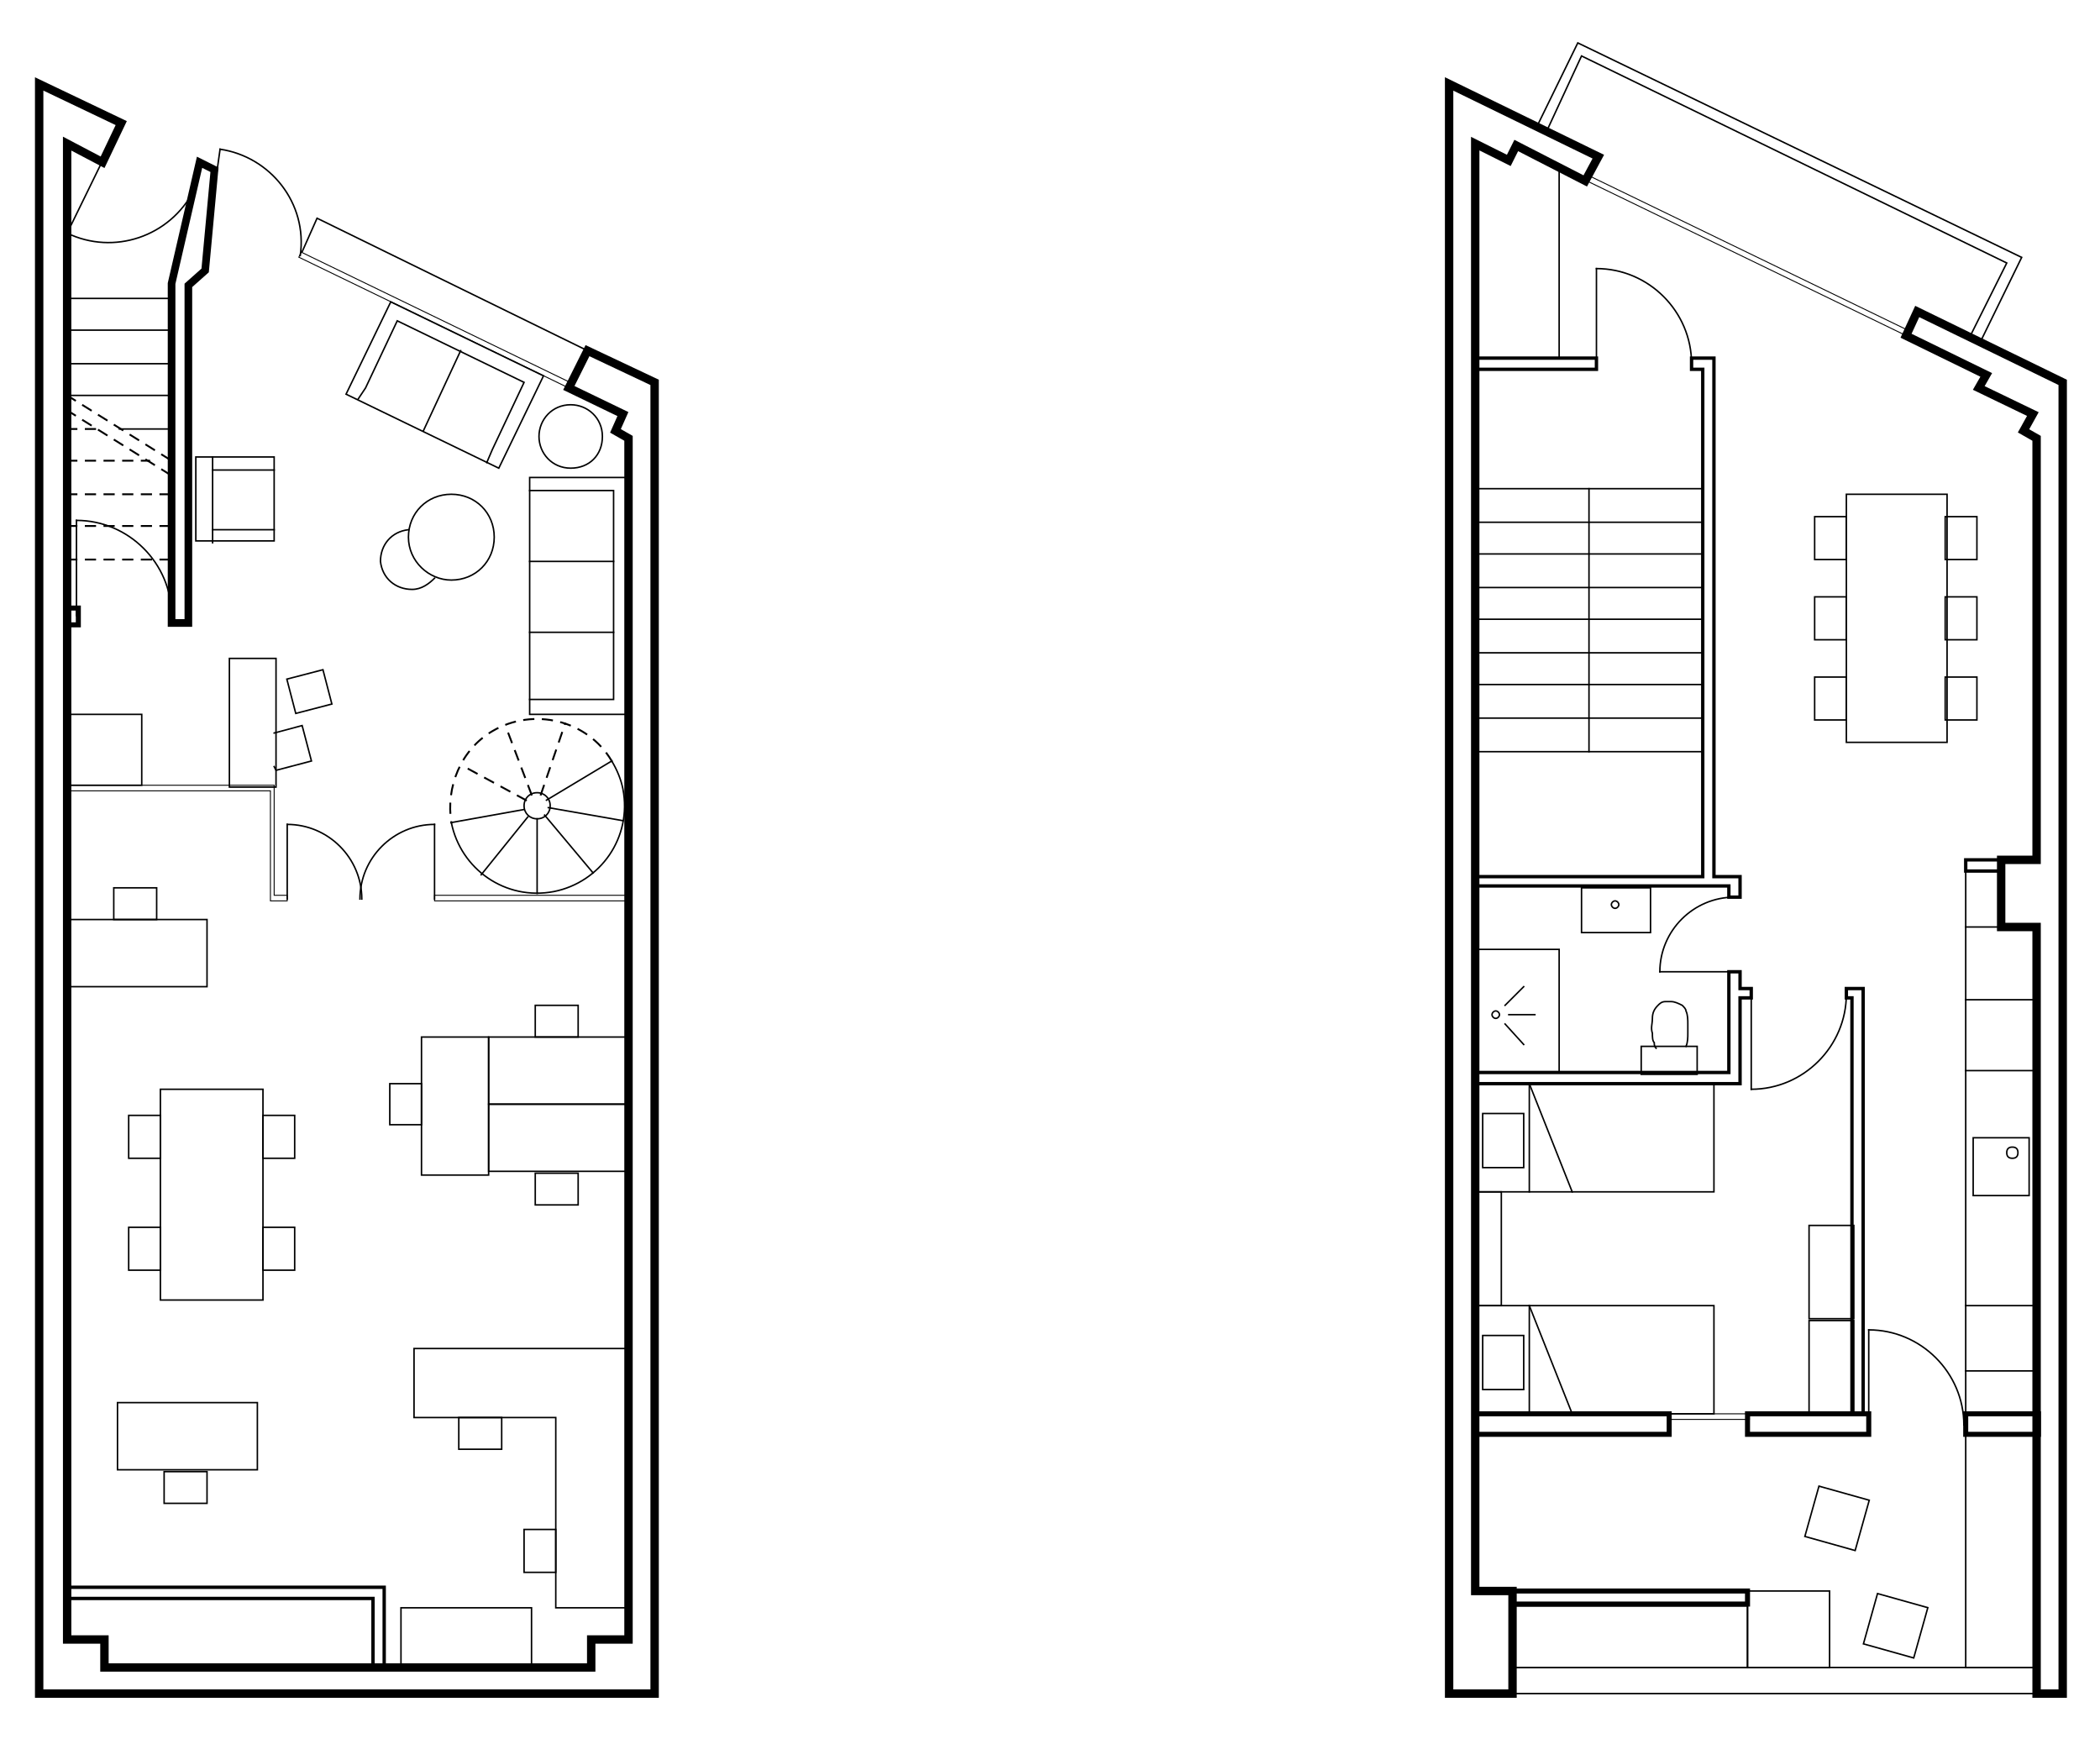 <?xml version="1.0" encoding="utf-8"?>
<!-- Generator: Adobe Illustrator 22.0.1, SVG Export Plug-In . SVG Version: 6.00 Build 0)  -->
<svg version="1.1" id="Calque_1" xmlns="http://www.w3.org/2000/svg" xmlns:xlink="http://www.w3.org/1999/xlink" x="0px" y="0px"
	 viewBox="0 0 112.6 93.5" style="enable-background:new 0 0 112.6 93.5;" xml:space="preserve">
<style type="text/css">
	.st0{display:none;}
	.st1{display:inline;}
	.st2{fill:none;}
	.st3{fill:none;stroke:#000000;stroke-width:0.1;stroke-linecap:square;stroke-miterlimit:10;stroke-dasharray:0.5,0.5;}
	.st4{fill:none;stroke:#000000;stroke-width:5.000000e-02;stroke-linecap:square;stroke-miterlimit:10;}
	.st5{fill:none;stroke:#000000;stroke-width:8.000000e-02;stroke-linecap:square;stroke-miterlimit:10;}
	.st6{fill:none;stroke:#000000;stroke-width:0.18;stroke-linecap:square;stroke-miterlimit:10;}
	.st7{fill:none;stroke:#000000;stroke-width:0.27;stroke-linecap:square;stroke-miterlimit:10;}
	.st8{fill:none;stroke:#000000;stroke-width:0.41;stroke-linecap:square;stroke-miterlimit:10;}
	.st9{fill:none;stroke:#000000;stroke-width:0.45;stroke-linecap:square;stroke-miterlimit:10;}
</style>
<g id="Calque_1_1_">
</g>
<g id="INFOS_x24_A4" class="st0">
	<g id="POLYLINE_47613_" class="st1">
		<rect x="-220.4" y="-364.9" class="st2" width="595.3" height="841.9"/>
	</g>
</g>
<g id="PLAN_x24_FOND">
</g>
<g id="PLAN_x24_POINTILLE">
	<g id="POLYLINE_52747_">
		<line class="st3" x1="3.6" y1="21.2" x2="9.2" y2="24.7"/>
	</g>
	<g id="POLYLINE_52746_">
		<line class="st3" x1="3.6" y1="30" x2="9.2" y2="30"/>
	</g>
	<g id="ARC_4271_">
		<path class="st3" d="M32.8,40.8c-1.3-2.2-4.2-2.9-6.4-1.6c-1.7,1-2.5,3-2.2,4.9"/>
	</g>
	<g id="POLYLINE_52745_">
		<line class="st3" x1="28.2" y1="42.9" x2="24.7" y2="41"/>
	</g>
	<g id="POLYLINE_52744_">
		<line class="st3" x1="28.5" y1="42.6" x2="27.1" y2="38.9"/>
	</g>
	<g id="POLYLINE_52743_">
		<line class="st3" x1="29" y1="42.6" x2="30.3" y2="38.8"/>
	</g>
	<g id="POLYLINE_52742_">
		<line class="st3" x1="3.6" y1="28.2" x2="9.2" y2="28.2"/>
	</g>
	<g id="POLYLINE_52741_">
		<line class="st3" x1="3.6" y1="26.5" x2="9.2" y2="26.5"/>
	</g>
	<g id="POLYLINE_52740_">
		<line class="st3" x1="3.6" y1="22" x2="9.2" y2="25.5"/>
	</g>
	<g id="POLYLINE_52739_">
		<line class="st3" x1="3.6" y1="23" x2="5.2" y2="23"/>
	</g>
	<g id="POLYLINE_52737_">
		<line class="st3" x1="3.6" y1="24.7" x2="8" y2="24.7"/>
	</g>
</g>
<g id="PLAN_x24_VITRAGE">
	<g id="POLYLINE_51110_">
		<polyline class="st4" points="33.7,48 23.3,48 23.3,48.3 33.7,48.3 		"/>
	</g>
	<g id="POLYLINE_51109_">
		<polyline class="st4" points="3.6,42.4 14.5,42.4 14.5,48.3 15.4,48.3 15.4,48 14.7,48 14.7,42.1 3.6,42.1 		"/>
	</g>
	<g id="POLYLINE_51108_">
		<rect x="93.5" y="4.2" transform="matrix(0.436 -0.9 0.9 0.436 40.473 91.986)" class="st4" width="0.3" height="19"/>
	</g>
	<g id="POLYLINE_51107_">
		
			<rect x="23.2" y="9.1" transform="matrix(0.436 -0.9 0.9 0.436 -2.283 30.701)" class="st4" width="0.3" height="16.1"/>
	</g>
	<g id="POLYLINE_51106_">
		<rect x="89.5" y="75.8" class="st4" width="4.3" height="0.3"/>
	</g>
</g>
<g id="PLAN_x24_MOBILIER">
	<g id="POLYLINE_52205_">
		<polyline class="st5" points="28.4,37.5 29.1,37.5 32.9,37.5 32.9,26.3 29.1,26.3 28.4,26.3 		"/>
	</g>
	<g id="POLYLINE_52204_">
		<polyline class="st5" points="19.2,21.4 19.6,20.8 21.3,17.2 28.1,20.5 26.4,24.1 26.1,24.8 		"/>
	</g>
	<g id="POLYLINE_52203_">
		<line class="st5" x1="14.7" y1="28.4" x2="11.4" y2="28.4"/>
	</g>
	<g id="ARC_4258_">
		<path class="st5" d="M21.9,28.4c-0.9,0.1-1.5,0.8-1.5,1.7c0.1,0.9,0.8,1.5,1.7,1.5c0.5,0,0.9-0.3,1.2-0.6"/>
	</g>
	<g id="CIRCLE_1620_">
		<path class="st5" d="M21.9,28.8c0-1.3,1-2.3,2.3-2.3s2.3,1,2.3,2.3s-1,2.3-2.3,2.3C23,31.1,21.9,30.1,21.9,28.8L21.9,28.8z"/>
	</g>
	<g id="CIRCLE_1619_">
		<path class="st5" d="M28.9,23.4c0-0.9,0.7-1.7,1.7-1.7c0.9,0,1.7,0.7,1.7,1.7s-0.7,1.7-1.7,1.7C29.6,25.1,28.9,24.3,28.9,23.4
			L28.9,23.4z"/>
	</g>
	<g id="POLYLINE_52202_">
		<line class="st5" x1="24.7" y1="18.8" x2="22.7" y2="23.1"/>
	</g>
	<g id="POLYLINE_52201_">
		<rect x="21.1" y="16.1" transform="matrix(0.436 -0.9 0.9 0.436 -5.135 33.104)" class="st5" width="5.5" height="9.1"/>
	</g>
	<g id="POLYLINE_52200_">
		<line class="st5" x1="32.9" y1="33.9" x2="28.4" y2="33.9"/>
	</g>
	<g id="POLYLINE_52199_">
		<line class="st5" x1="32.9" y1="30.1" x2="28.4" y2="30.1"/>
	</g>
	<g id="POLYLINE_52198_">
		<rect x="28.4" y="25.6" class="st5" width="5.3" height="12.7"/>
	</g>
	<g id="POLYLINE_52197_">
		<line class="st5" x1="11.4" y1="29.1" x2="11.4" y2="24.5"/>
	</g>
	<g id="POLYLINE_52196_">
		<rect x="10.5" y="24.5" class="st5" width="4.2" height="4.5"/>
	</g>
	<g id="POLYLINE_52195_">
		<polyline class="st5" points="14.7,41.1 14.8,41.3 16.7,40.8 16.2,38.9 14.7,39.3 		"/>
	</g>
	<g id="POLYLINE_52194_">
		<rect x="15.6" y="36.1" transform="matrix(0.968 -0.252 0.252 0.968 -8.818 5.397)" class="st5" width="2" height="1.9"/>
	</g>
	<g id="POLYLINE_52193_">
		<rect x="12.3" y="35.3" class="st5" width="2.5" height="6.9"/>
	</g>
	<g id="POLYLINE_52192_">
		<rect x="3.6" y="38.3" class="st5" width="4" height="3.8"/>
	</g>
	<g id="POLYLINE_52191_">
		<rect x="24.6" y="76" class="st5" width="2.3" height="1.7"/>
	</g>
	<g id="POLYLINE_52190_">
		<rect x="28.1" y="82" class="st5" width="1.7" height="2.3"/>
	</g>
	<g id="POLYLINE_52189_">
		<polygon class="st5" points="33.7,72.3 22.2,72.3 22.2,76 29.8,76 29.8,86.2 33.7,86.2 		"/>
	</g>
	<g id="POLYLINE_52188_">
		<rect x="6.9" y="59.8" class="st5" width="1.7" height="2.3"/>
	</g>
	<g id="POLYLINE_52187_">
		<rect x="6.9" y="65.8" class="st5" width="1.7" height="2.3"/>
	</g>
	<g id="POLYLINE_52186_">
		<rect x="14.1" y="65.8" class="st5" width="1.7" height="2.3"/>
	</g>
	<g id="POLYLINE_52185_">
		<rect x="14.1" y="59.8" class="st5" width="1.7" height="2.3"/>
	</g>
	<g id="POLYLINE_52184_">
		<rect x="8.6" y="58.4" class="st5" width="5.5" height="11.3"/>
	</g>
	<g id="POLYLINE_52183_">
		<rect x="3.6" y="49.3" class="st5" width="7.5" height="3.6"/>
	</g>
	<g id="POLYLINE_52182_">
		<rect x="6.1" y="47.6" class="st5" width="2.3" height="1.7"/>
	</g>
	<g id="POLYLINE_52181_">
		<rect x="22.6" y="55.6" class="st5" width="3.6" height="7.4"/>
	</g>
	<g id="POLYLINE_52180_">
		<rect x="20.9" y="58.1" class="st5" width="1.7" height="2.2"/>
	</g>
	<g id="POLYLINE_52179_">
		<rect x="28.7" y="53.9" class="st5" width="2.3" height="1.7"/>
	</g>
	<g id="POLYLINE_52178_">
		<rect x="26.2" y="55.6" class="st5" width="7.5" height="3.6"/>
	</g>
	<g id="POLYLINE_52177_">
		<rect x="26.2" y="59.2" class="st5" width="7.5" height="3.6"/>
	</g>
	<g id="POLYLINE_52176_">
		<rect x="28.7" y="62.9" class="st5" width="2.3" height="1.7"/>
	</g>
	<g id="POLYLINE_52175_">
		<rect x="8.8" y="78.9" class="st5" width="2.3" height="1.7"/>
	</g>
	<g id="POLYLINE_52174_">
		<rect x="6.3" y="75.2" class="st5" width="7.5" height="3.6"/>
	</g>
	<g id="POLYLINE_52173_">
		<rect x="21.5" y="86.2" class="st5" width="7" height="3.2"/>
	</g>
	<g id="POLYLINE_52172_">
		<polygon class="st5" points="83.6,19.2 83.6,9 81.3,7.8 80.9,8.6 79.1,7.8 79.1,19.2 		"/>
	</g>
	<g id="POLYLINE_52171_">
		<rect x="97.3" y="32" class="st5" width="1.7" height="2.3"/>
	</g>
	<g id="POLYLINE_51517_">
		<rect x="97.3" y="36.3" class="st5" width="1.7" height="2.3"/>
	</g>
	<g id="POLYLINE_51516_">
		<rect x="97.3" y="27.7" class="st5" width="1.7" height="2.3"/>
	</g>
	<g id="POLYLINE_51515_">
		<rect x="104.3" y="27.7" class="st5" width="1.7" height="2.3"/>
	</g>
	<g id="POLYLINE_51514_">
		<rect x="104.3" y="36.3" class="st5" width="1.7" height="2.3"/>
	</g>
	<g id="POLYLINE_51513_">
		<rect x="104.3" y="32" class="st5" width="1.7" height="2.3"/>
	</g>
	<g id="POLYLINE_51512_">
		<rect x="99" y="26.5" class="st5" width="5.4" height="13.3"/>
	</g>
	<g id="POLYLINE_51511_">
		<rect x="79.1" y="63.9" class="st5" width="1.4" height="6.1"/>
	</g>
	<g id="POLYLINE_51510_">
		<line class="st5" x1="82" y1="58.1" x2="84.3" y2="63.9"/>
	</g>
	<g id="POLYLINE_51509_">
		<line class="st5" x1="82" y1="58.1" x2="82" y2="63.9"/>
	</g>
	<g id="POLYLINE_51508_">
		<rect x="79.5" y="59.7" class="st5" width="2.2" height="2.9"/>
	</g>
	<g id="POLYLINE_51507_">
		<rect x="79.1" y="58.1" class="st5" width="12.8" height="5.8"/>
	</g>
	<g id="POLYLINE_51506_">
		<line class="st5" x1="82" y1="70" x2="84.3" y2="75.8"/>
	</g>
	<g id="POLYLINE_51505_">
		<line class="st5" x1="82" y1="70" x2="82" y2="75.8"/>
	</g>
	<g id="POLYLINE_51504_">
		<rect x="79.5" y="71.6" class="st5" width="2.2" height="2.9"/>
	</g>
	<g id="POLYLINE_51503_">
		<rect x="79.1" y="70" class="st5" width="12.8" height="5.8"/>
	</g>
	<g id="POLYLINE_51502_">
		<rect x="97" y="65.7" class="st5" width="2.4" height="5"/>
	</g>
	<g id="POLYLINE_51501_">
		<rect x="97" y="70.8" class="st5" width="2.4" height="5"/>
	</g>
	<g id="CIRCLE_1618_">
		<path class="st5" d="M107.6,61.8c0-0.2,0.1-0.3,0.3-0.3s0.3,0.1,0.3,0.3s-0.1,0.3-0.3,0.3S107.6,62,107.6,61.8L107.6,61.8z"/>
	</g>
	<g id="POLYLINE_51500_">
		<rect x="105.8" y="61" class="st5" width="3" height="3.1"/>
	</g>
	<g id="POLYLINE_51499_">
		<line class="st5" x1="109.2" y1="73.5" x2="105.4" y2="73.5"/>
	</g>
	<g id="POLYLINE_51498_">
		<line class="st5" x1="109.2" y1="70" x2="105.4" y2="70"/>
	</g>
	<g id="POLYLINE_51497_">
		<line class="st5" x1="109.2" y1="57.4" x2="105.4" y2="57.4"/>
	</g>
	<g id="POLYLINE_51496_">
		<line class="st5" x1="109.2" y1="53.6" x2="105.4" y2="53.6"/>
	</g>
	<g id="POLYLINE_51495_">
		<line class="st5" x1="107.3" y1="49.7" x2="105.4" y2="49.7"/>
	</g>
	<g id="POLYLINE_51494_">
		<polygon class="st5" points="105.4,46.7 105.4,75.8 109.2,75.8 109.2,49.7 107.3,49.7 107.3,46.7 		"/>
	</g>
	<g id="POLYLINE_51493_">
		
			<rect x="100.3" y="85.8" transform="matrix(0.27 -0.963 0.963 0.27 -9.791 161.557)" class="st5" width="2.8" height="2.8"/>
	</g>
	<g id="POLYLINE_51492_">
		<rect x="97.1" y="80" transform="matrix(0.27 -0.963 0.963 0.27 -6.482 154.282)" class="st5" width="2.8" height="2.8"/>
	</g>
	<g id="POLYLINE_51491_">
		<rect x="105.4" y="76.9" class="st5" width="3.9" height="12.5"/>
	</g>
	<g id="POLYLINE_51490_">
		<rect x="93.7" y="85.3" class="st5" width="4.4" height="4.1"/>
	</g>
	<g id="POLYLINE_51489_">
		<rect x="84.8" y="47.6" class="st5" width="3.7" height="2.4"/>
	</g>
	<g id="CIRCLE_1617_">
		<path class="st5" d="M86.8,48.5c0-0.1-0.1-0.2-0.2-0.2s-0.2,0.1-0.2,0.2s0.1,0.2,0.2,0.2C86.7,48.7,86.8,48.6,86.8,48.5L86.8,48.5
			z"/>
	</g>
	<g id="SPLINE_1476_">
		<path class="st5" d="M90.4,56.1c0.1-0.2,0.1-0.5,0.1-0.7c0-0.2,0-0.4,0-0.5c0-0.2,0-0.5-0.1-0.7c0-0.1-0.1-0.2-0.2-0.3
			c-0.2-0.1-0.4-0.2-0.6-0.2c-0.1,0-0.2,0-0.3,0c-0.2,0-0.3,0.1-0.4,0.2c-0.2,0.2-0.3,0.4-0.3,0.7c0,0.3-0.1,0.5,0,0.8
			c0,0.2,0,0.4,0.1,0.5c0,0.1,0,0.2,0.1,0.3"/>
	</g>
	<g id="POLYLINE_51488_">
		<rect x="88" y="56.1" class="st5" width="3" height="1.5"/>
	</g>
	<g id="POLYLINE_51487_">
		<line class="st5" x1="14.7" y1="25.2" x2="11.4" y2="25.2"/>
	</g>
</g>
<g id="PLAN_x24_DETAIL">
	<g id="POLYLINE_52255_">
		<polyline class="st5" points="79.1,36.7 85.2,36.7 91.3,36.7 		"/>
	</g>
	<g id="POLYLINE_52254_">
		<line class="st5" x1="28.1" y1="43.4" x2="24.2" y2="44.1"/>
	</g>
	<g id="ARC_4269_">
		<path class="st5" d="M24.2,44.1c0.5,2.5,2.9,4.2,5.5,3.7c2.5-0.5,4.2-2.9,3.7-5.5c-0.1-0.5-0.3-1-0.6-1.5"/>
	</g>
	<g id="POLYLINE_52253_">
		<line class="st5" x1="32.8" y1="40.8" x2="29.3" y2="42.9"/>
	</g>
	<g id="POLYLINE_52252_">
		<polyline class="st5" points="79.1,31.5 85.2,31.5 91.3,31.5 		"/>
	</g>
	<g id="POLYLINE_52251_">
		<polyline class="st5" points="79.1,33.2 85.2,33.2 91.3,33.2 		"/>
	</g>
	<g id="POLYLINE_52250_">
		<polyline class="st5" points="79.1,35 85.2,35 91.3,35 		"/>
	</g>
	<g id="POLYLINE_52249_">
		<polyline class="st5" points="79.1,28 85.2,28 91.3,28 		"/>
	</g>
	<g id="POLYLINE_52248_">
		<polyline class="st5" points="79.1,29.7 85.2,29.7 91.3,29.7 		"/>
	</g>
	<g id="POLYLINE_52247_">
		<polyline class="st5" points="79.1,38.5 85.2,38.5 91.3,38.5 		"/>
	</g>
	<g id="POLYLINE_52246_">
		<line class="st5" x1="79.1" y1="40.3" x2="91.3" y2="40.3"/>
	</g>
	<g id="POLYLINE_52245_">
		<line class="st5" x1="85.2" y1="26.2" x2="85.2" y2="40.3"/>
	</g>
	<g id="POLYLINE_52244_">
		<polyline class="st5" points="31.5,18.8 17,11.7 16.2,13.5 		"/>
	</g>
	<g id="POLYLINE_52243_">
		<line class="st5" x1="11.1" y1="13" x2="11.8" y2="8"/>
	</g>
	<g id="ARC_4268_">
		<path class="st5" d="M11.8,8c2.7,0.4,4.7,2.9,4.3,5.7"/>
	</g>
	<g id="POLYLINE_52242_">
		<line class="st5" x1="5.8" y1="8" x2="3.6" y2="12.5"/>
	</g>
	<g id="ARC_4267_">
		<path class="st5" d="M3.6,12.5c2.5,1.2,5.5,0.2,6.8-2.3"/>
	</g>
	<g id="POLYLINE_52241_">
		<rect x="81.1" y="86.1" class="st5" width="12.6" height="3.3"/>
	</g>
	<g id="POLYLINE_52240_">
		<line class="st5" x1="81.1" y1="89.4" x2="109.2" y2="89.4"/>
	</g>
	<g id="POLYLINE_52239_">
		<line class="st5" x1="81.1" y1="90.8" x2="109.2" y2="90.8"/>
	</g>
	<g id="POLYLINE_52238_">
		<polyline class="st5" points="83.6,57.5 83.6,50.9 79.1,50.9 		"/>
	</g>
	<g id="CIRCLE_1622_">
		<path class="st5" d="M80,54.4c0-0.1,0.1-0.2,0.2-0.2s0.2,0.1,0.2,0.2s-0.1,0.2-0.2,0.2S80,54.5,80,54.4L80,54.4z"/>
	</g>
	<g id="POLYLINE_52237_">
		<line class="st5" x1="80.7" y1="54.9" x2="81.7" y2="56"/>
	</g>
	<g id="POLYLINE_52236_">
		<line class="st5" x1="80.7" y1="53.9" x2="81.7" y2="52.9"/>
	</g>
	<g id="POLYLINE_52235_">
		<line class="st5" x1="80.9" y1="54.4" x2="82.3" y2="54.4"/>
	</g>
	<g id="POLYLINE_52234_">
		<line class="st5" x1="3.6" y1="16" x2="9.2" y2="16"/>
	</g>
	<g id="POLYLINE_52233_">
		<line class="st5" x1="79.1" y1="26.2" x2="91.3" y2="26.2"/>
	</g>
	<g id="POLYLINE_52232_">
		<line class="st5" x1="29.4" y1="43.3" x2="33.4" y2="44"/>
	</g>
	<g id="POLYLINE_52231_">
		<line class="st5" x1="29.2" y1="43.7" x2="31.8" y2="46.8"/>
	</g>
	<g id="POLYLINE_52230_">
		<line class="st5" x1="28.8" y1="43.9" x2="28.8" y2="47.9"/>
	</g>
	<g id="POLYLINE_52229_">
		<line class="st5" x1="28.3" y1="43.8" x2="25.8" y2="46.9"/>
	</g>
	<g id="CIRCLE_1621_">
		<path class="st5" d="M28.1,43.2c0-0.4,0.3-0.7,0.7-0.7s0.7,0.3,0.7,0.7s-0.3,0.7-0.7,0.7S28.1,43.6,28.1,43.2L28.1,43.2z"/>
	</g>
	<g id="POLYLINE_52228_">
		<line class="st5" x1="23.3" y1="48.2" x2="23.3" y2="44.2"/>
	</g>
	<g id="ARC_4266_">
		<path class="st5" d="M23.3,44.2c-2.2,0-4,1.8-4,4"/>
	</g>
	<g id="POLYLINE_52227_">
		<line class="st5" x1="15.4" y1="48.2" x2="15.4" y2="44.2"/>
	</g>
	<g id="ARC_4265_">
		<path class="st5" d="M15.4,44.2c2.2,0,4,1.8,4,4"/>
	</g>
	<g id="POLYLINE_52226_">
		<line class="st5" x1="4.1" y1="33" x2="4.1" y2="27.9"/>
	</g>
	<g id="ARC_4264_">
		<path class="st5" d="M4.1,27.9c2.8,0,5.1,2.3,5.1,5.1"/>
	</g>
	<g id="POLYLINE_52225_">
		<line class="st5" x1="85.6" y1="19.5" x2="85.6" y2="14.4"/>
	</g>
	<g id="ARC_4263_">
		<path class="st5" d="M85.6,14.4c2.8,0,5.1,2.3,5.1,5.1"/>
	</g>
	<g id="POLYLINE_52224_">
		<line class="st5" x1="100.2" y1="76.4" x2="100.2" y2="71.3"/>
	</g>
	<g id="ARC_4262_">
		<path class="st5" d="M100.2,71.3c2.8,0,5.1,2.3,5.1,5.1"/>
	</g>
	<g id="POLYLINE_52223_">
		<line class="st5" x1="93.9" y1="53.3" x2="93.9" y2="58.4"/>
	</g>
	<g id="ARC_4261_">
		<path class="st5" d="M93.9,58.4c2.8,0,5.1-2.3,5.1-5.1"/>
	</g>
	<g id="POLYLINE_52222_">
		<line class="st5" x1="93" y1="52.1" x2="89" y2="52.1"/>
	</g>
	<g id="ARC_4260_">
		<path class="st5" d="M89,52.1c0-2.2,1.8-4,4-4"/>
	</g>
	<g id="POLYLINE_52221_">
		<polyline class="st5" points="105.6,18.1 107.6,14.1 84.8,3 82.9,7.1 		"/>
	</g>
	<g id="POLYLINE_52220_">
		<polyline class="st5" points="106.2,18.3 108.4,13.8 84.6,2.3 82.4,6.8 		"/>
	</g>
	<g id="POLYLINE_52219_">
		<line class="st5" x1="3.6" y1="21.2" x2="9.2" y2="21.2"/>
	</g>
	<g id="POLYLINE_52218_">
		<line class="st5" x1="3.6" y1="19.5" x2="9.2" y2="19.5"/>
	</g>
	<g id="POLYLINE_52217_">
		<line class="st5" x1="3.6" y1="17.7" x2="9.2" y2="17.7"/>
	</g>
	<g id="POLYLINE_52216_">
		<line class="st5" x1="6.4" y1="23" x2="9.2" y2="23"/>
	</g>
</g>
<g id="PLAN_x24_CLOISON_TRANSLUCIDE">
</g>
<g id="PLAN_x24_CLOISON_1.3">
</g>
<g id="PLAN_x24_CLOISON_1.2">
	<g id="POLYLINE_52355_">
		<polyline class="st6" points="79.1,19.2 85.6,19.2 85.6,19.8 79.1,19.8 		"/>
	</g>
	<g id="POLYLINE_52354_">
		<polyline class="st6" points="79.1,57.5 92.7,57.5 92.7,52.1 93.3,52.1 93.3,53 93.9,53 93.9,53.5 93.3,53.5 93.3,58.1 79.1,58.1 
					"/>
	</g>
	<g id="POLYLINE_52353_">
		<polyline class="st6" points="79.1,47 91.3,47 91.3,19.8 90.7,19.8 90.7,19.2 91.9,19.2 91.9,47 93.3,47 93.3,48.1 92.7,48.1 
			92.7,47.5 79.1,47.5 		"/>
	</g>
	<g id="POLYLINE_52352_">
		<polygon class="st6" points="99.3,53.5 99.3,75.8 99.9,75.8 99.9,53 99.3,53 99,53 99,53.5 		"/>
	</g>
	<g id="POLYLINE_52351_">
		<polyline class="st6" points="3.6,85.7 20,85.7 20,89.4 		"/>
	</g>
	<g id="POLYLINE_52350_">
		<polyline class="st6" points="3.6,85.1 20.6,85.1 20.6,89.4 		"/>
	</g>
	<g id="POLYLINE_52349_">
		<rect x="105.4" y="46.1" class="st6" width="2" height="0.6"/>
	</g>
</g>
<g id="PLAN_x24_CLOISON_1.1">
</g>
<g id="PLAN_x24_STRUCTURE_2.3">
	<g id="POLYLINE_51069_">
		<rect x="79.1" y="75.8" class="st7" width="10.4" height="1.1"/>
	</g>
	<g id="POLYLINE_51068_">
		<rect x="105.4" y="75.8" class="st7" width="3.9" height="1.1"/>
	</g>
	<g id="POLYLINE_51067_">
		<rect x="93.7" y="75.8" class="st7" width="6.5" height="1.1"/>
	</g>
	<g id="POLYLINE_51065_">
		<line class="st7" x1="10.7" y1="8.7" x2="11.5" y2="9.1"/>
	</g>
	<g id="POLYLINE_51064_">
		<rect x="3.6" y="32.6" class="st7" width="0.6" height="0.9"/>
	</g>
	<g id="POLYLINE_51063_">
		<rect x="81.1" y="85.3" class="st7" width="12.6" height="0.7"/>
	</g>
</g>
<g id="PLAN_x24_STRUCTURE_2.2">
</g>
<g id="PLAN_x24_STRUCTURE_2.1">
</g>
<g id="PLAN_x24_STRUCTURE_1.3">
	<g id="POLYLINE_51066_">
		<polygon class="st8" points="10.1,15.3 11,14.5 11.5,9.1 10.7,8.7 9.2,15.2 9.2,33.4 10.1,33.4 		"/>
	</g>
</g>
<g id="PLAN_x24_STRUCTURE_1.2">
	<g id="POLYLINE_52341_">
		<polygon class="st9" points="81.3,7.8 85,9.7 85.7,8.4 77.7,4.5 77.7,90.8 81.1,90.8 81.1,89.4 81.1,85.3 79.1,85.3 79.1,7.7 
			80.9,8.6 		"/>
	</g>
	<g id="POLYLINE_52340_">
		<polygon class="st9" points="109.2,49.7 109.2,87.9 109.2,90.8 110.6,90.8 110.6,20.5 102.8,16.7 102.2,18 106.5,20.1 106.1,20.8 
			109,22.2 108.5,23.1 109.2,23.5 109.2,46.1 107.3,46.1 107.3,49.7 		"/>
	</g>
	<g id="POLYLINE_52339_">
		<polygon class="st9" points="5.5,8.7 3.6,7.7 3.6,87.9 5.6,87.9 5.6,89.4 31.7,89.4 31.7,87.9 33.7,87.9 33.7,23.5 33,23.1 
			33.4,22.2 30.5,20.8 31.5,18.8 35.1,20.5 35.1,90.8 2.1,90.8 2.1,4.5 6.5,6.6 		"/>
	</g>
</g>
<g id="PLAN_x24_STRUCTURE_1.1">
</g>
</svg>
